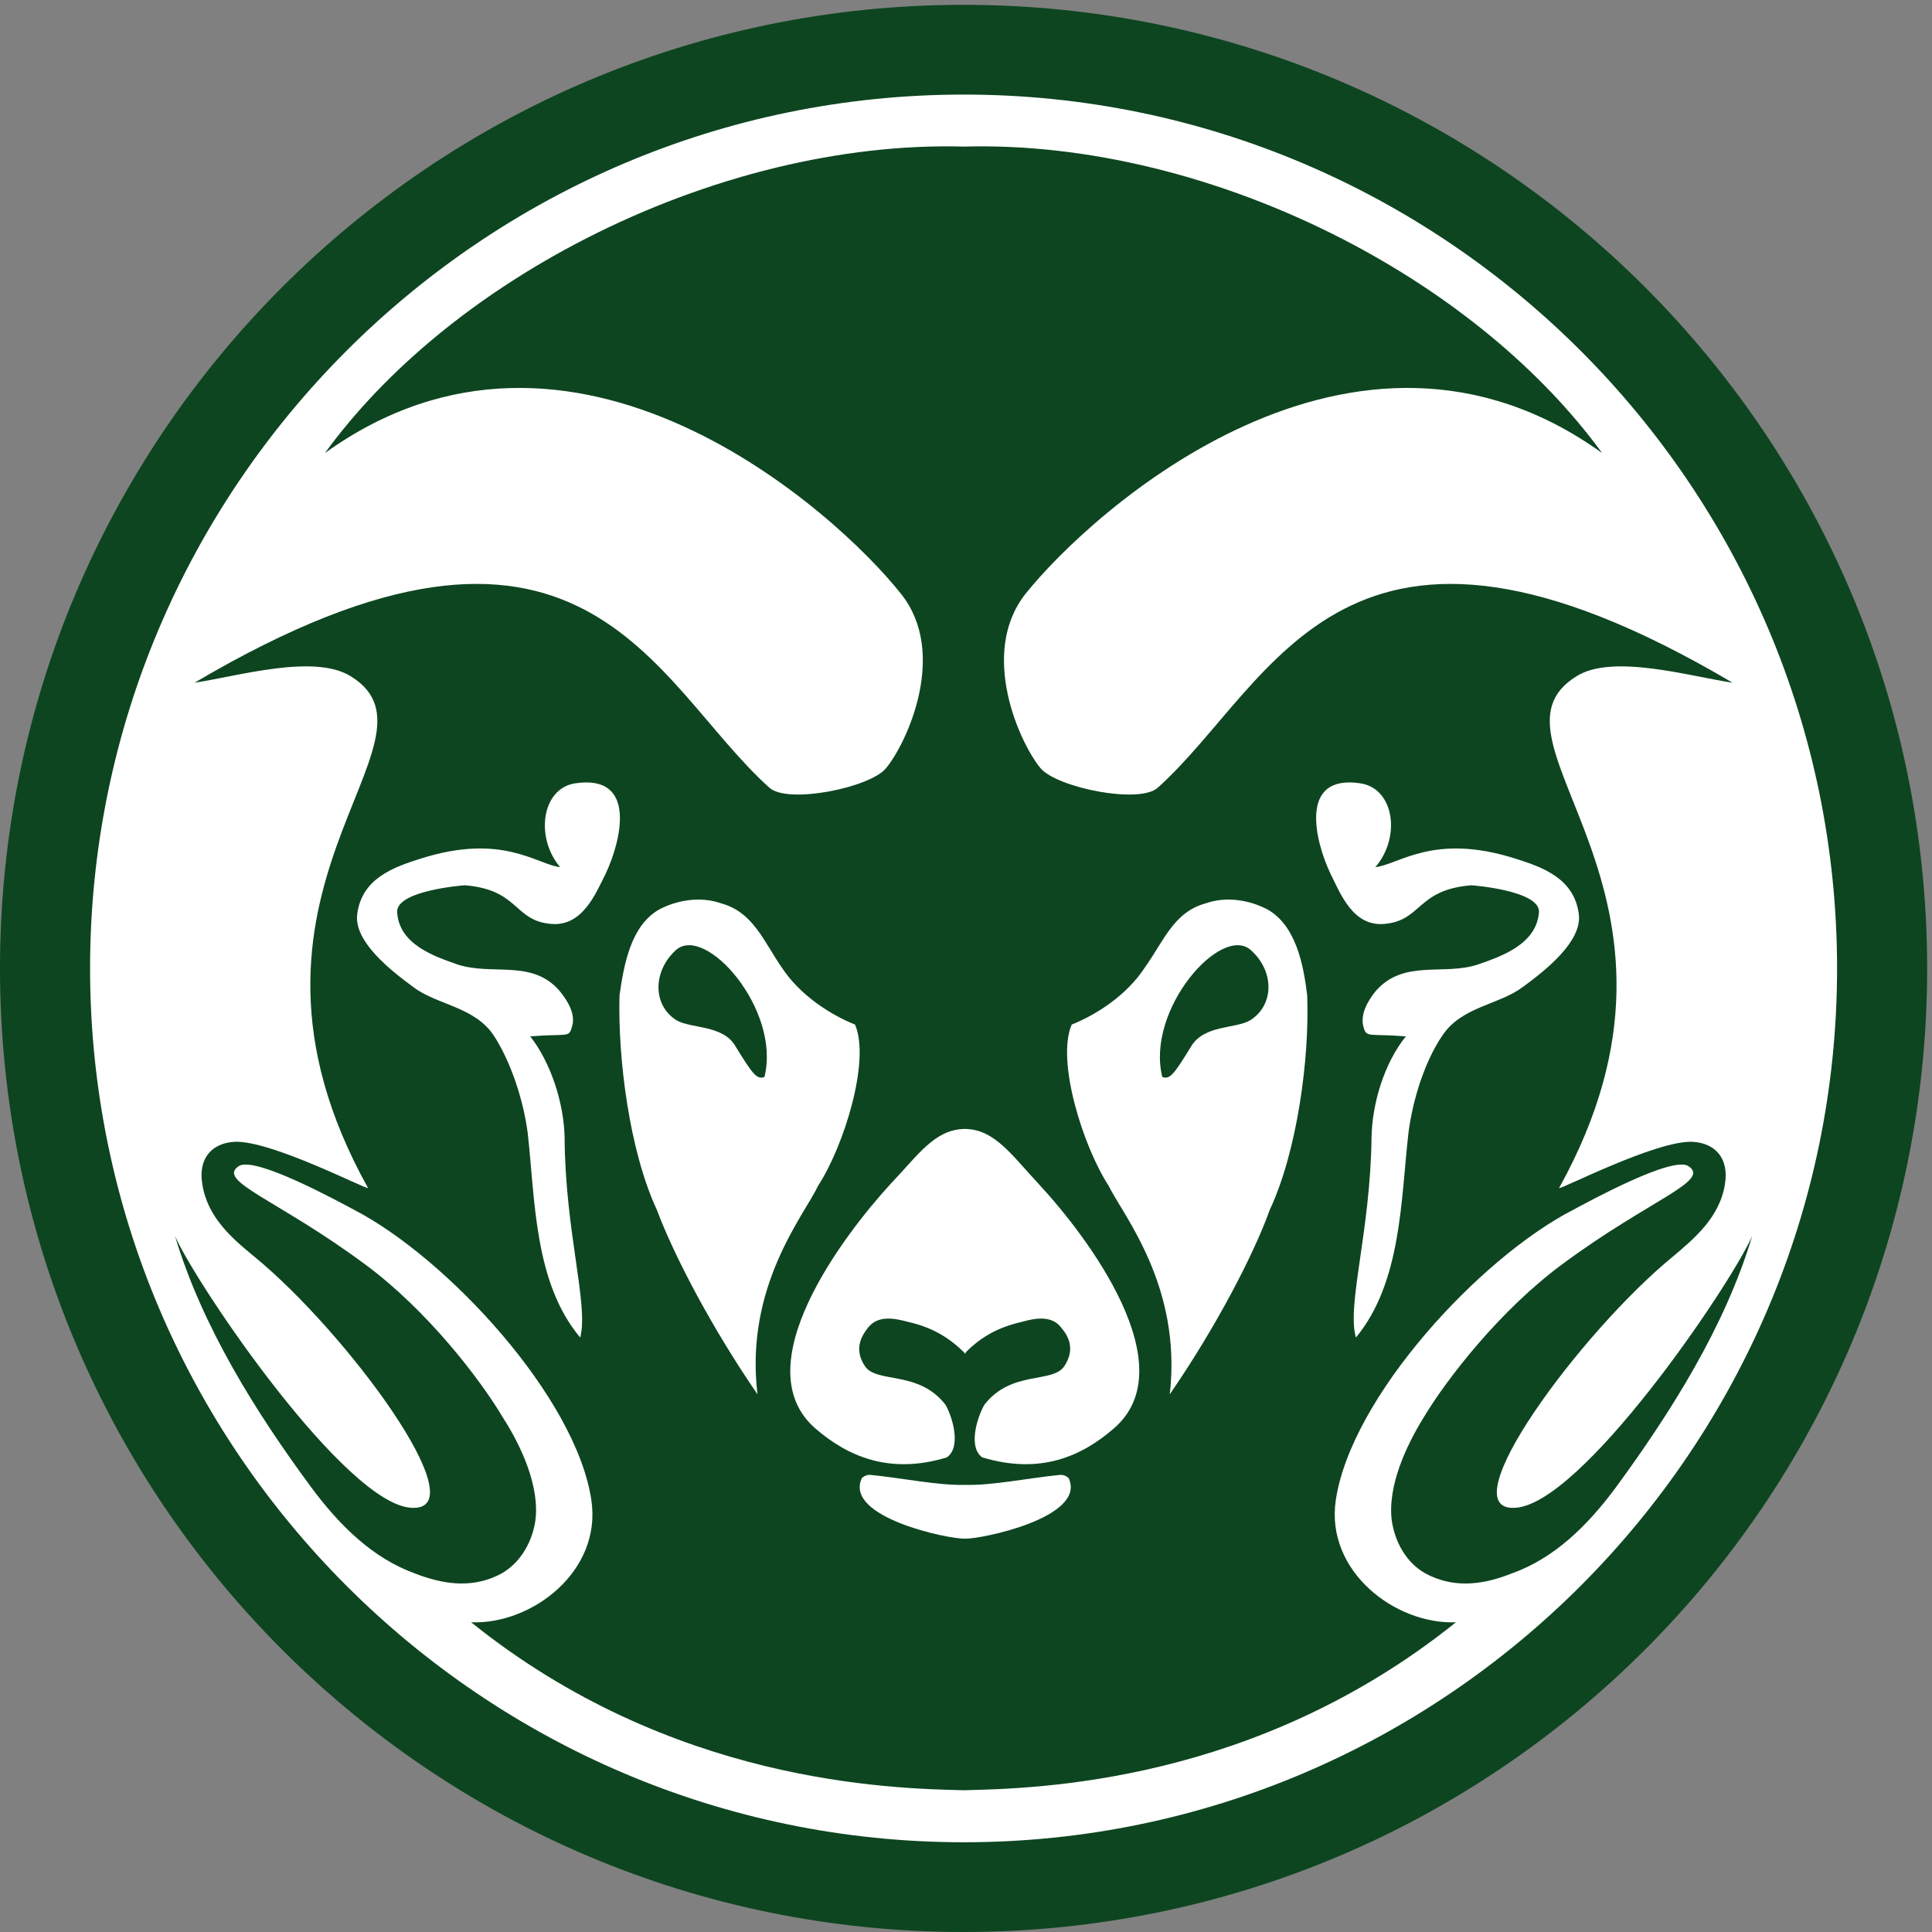 <svg
   version="1.1"
   id="svg1"
   width="384"
   height="384"
   viewBox="0 0 384 384"
   sodipodiDocname="CSU-Ram-357.eps"
   xmlnsInkscape="http://www.inkscape.org/namespaces/inkscape"
   xmlnsSodipodi="http://sodipodi.sourceforge.net/DTD/sodipodi-0.dtd"
   xmlns="http://www.w3.org/2000/svg"
   xmlnsSvg="http://www.w3.org/2000/svg">
  <rect x="0" y="0" width="384" height="384" fill="#808080" stroke="none"/>
  <defs
     id="defs1">
    <clipPath
       clipPathUnits="userSpaceOnUse"
       id="clipPath3">
      <path
         d="m 1790.67,1634.74 -0.01,0.01 v 0 l 0.01,-0.01"
         id="path3" />
    </clipPath>
  </defs>
  <sodipodiNamedview
     id="namedview1"
     pagecolor="#ffffff"
     bordercolor="#666666"
     borderopacity="1.0"
     inkscapeShowpageshadow="2"
     inkscapePageopacity="0.0"
     inkscapePagecheckerboard="0"
     inkscapeDeskcolor="#d1d1d1" />
  <g
     id="g1"
     inkscapeGroupmode="layer"
     inkscapeLabel="1">
    <g
       id="group-R5">
      <path
         id="path2"
         d="m 1790.67,1634.74 -0.01,0.01 v 0 l 0.01,-0.01"
         style="fill:#ffffff;fill-opacity:1;fill-rule:nonzero;stroke:none"
         transform="matrix(0.133,0,0,-0.133,0,384)"
         clip-path="url(#clipPath3)" />
      <path
         id="path4"
         d="M 2879.98,1440 C 2879.98,644.711 2235.28,0 1439.99,0 644.707,0 0,644.711 0,1440 c 0,795.29 644.707,1440 1439.99,1440 795.29,0 1439.99,-644.71 1439.99,-1440"
         style="fill:#0d4520;fill-opacity:1;fill-rule:nonzero;stroke:none"
         transform="matrix(0.133,0,0,-0.133,0,384)" />
      <path
         id="path5"
         d="m 1583.85,683.09 c -47.41,-4.692 -99.4,-15.781 -141.35,-14.969 -41.94,-0.812 -94,10.277 -141.38,14.969 -7.6,0.851 -13.13,-4.692 -13.13,-4.692 -27.66,-59.007 131.16,-91.628 154.04,-90.578 22.91,-1.05 182.58,31.571 154.96,90.578 0,0 -5.64,5.543 -13.14,4.692"
         style="fill:#ffffff;fill-opacity:1;fill-rule:nonzero;stroke:none"
         transform="matrix(0.133,0,0,-0.133,0,384)" />
      <path
         id="path6"
         d="m 1009.8,1467.12 c 43.92,40.21 157.81,-88.65 132.59,-189.41 -11.23,-3.7 -16.8,2.71 -43.06,45.61 -18.63,32.75 -66.25,26.24 -88.65,39.3 -36.278,23.39 -34.481,73.78 -0.88,104.5 z M 981.766,1078.9 c 24.304,-65.36 80.294,-173.662 150.244,-275.369 -19.55,161.481 70.05,267.839 90.61,311.749 38.32,58.75 78.5,186.73 55.15,240.79 -37.33,14.97 -82.2,43.95 -109.31,85.02 -27.08,39.16 -42.87,82.97 -90.45,96.04 -31.76,11.3 -67.33,4.68 -93.393,-9.33 -41.98,-24.23 -52.195,-82.03 -58.777,-127.78 -2.75,-94.28 14.863,-233.42 55.926,-321.12"
         style="fill:#ffffff;fill-opacity:1;fill-rule:nonzero;stroke:none"
         transform="matrix(0.133,0,0,-0.133,0,384)" />
      <path
         id="path7"
         d="m 1869.5,1467.12 c 34.49,-30.72 35.5,-81.11 -0.95,-104.5 -21.44,-13.06 -69.09,-6.55 -88.61,-39.3 -26.1,-42.9 -31.8,-49.31 -42.96,-45.61 -25.15,100.76 88.61,229.62 132.52,189.41 z M 1748.14,803.531 c 69.98,101.707 125.91,210.009 149.29,275.369 41.14,87.7 59.77,226.84 56.04,321.12 -5.57,45.75 -16.74,103.55 -58.78,127.78 -26.14,14.01 -61.57,20.63 -93.26,9.33 -47.59,-13.07 -62.62,-56.88 -90.72,-96.04 -26.91,-41.07 -71.78,-70.05 -109.11,-85.02 -23.41,-54.06 16.87,-182.04 55.12,-240.79 21.41,-43.91 110.02,-150.268 91.42,-311.749"
         style="fill:#ffffff;fill-opacity:1;fill-rule:nonzero;stroke:none"
         transform="matrix(0.133,0,0,-0.133,0,384)" />
      <path
         id="path8"
         d="m 533.758,1520.43 c -4.684,-40.18 49.48,-83.11 83.996,-108.36 35.531,-26.98 91.527,-28.91 120.445,-72.8 24.231,-37.26 43.813,-94.17 50.465,-145.59 11.133,-99.03 9.297,-223.071 78.395,-305.301 12.964,48.633 -22.465,157.771 -23.282,298.721 -1.121,52.29 -20.668,112.06 -51.382,151.36 56.878,4.58 57.796,-2.92 62.48,14.86 5.531,17.72 -5.602,37.34 -18.699,53.15 -41.067,47.58 -99.813,22.43 -152.176,39.3 -34.48,12.08 -87.625,29.8 -90.477,78.29 -1.835,32.69 100.864,40.19 100.864,40.19 82.058,-6.49 72.691,-53.15 129.636,-57.8 46.7,-3.8 66.317,45.65 81.317,75.55 22.398,47.58 48.465,149.36 -46.699,134.46 -49.547,-8.42 -58.844,-81.32 -21.582,-125.13 -34.414,3.77 -85.797,51.35 -207.157,13.13 -41.945,-13.13 -89.593,-29.96 -96.144,-84.03"
         style="fill:#ffffff;fill-opacity:1;fill-rule:nonzero;stroke:none"
         transform="matrix(0.133,0,0,-0.133,0,384)" />
      <path
         id="path9"
         d="m 1218.92,752.148 c 47.58,-41.058 110.2,-69.058 196.02,-42.898 21.49,14.871 9.3,58.75 -1.83,78.469 -40.18,52.191 -102.69,31.59 -120.44,57.761 -16.87,25.18 -5.6,44.899 4.65,57.829 14.93,18.66 39.16,14.05 59.73,8.453 36.45,-8.25 61.22,-23.524 84.06,-45.852 v -1.699 l 0.85,0.82 0.98,-0.82 v 1.73 c 21.96,22.368 47.65,37.641 84,45.821 19.61,5.597 44.8,10.207 58.85,-8.453 11.2,-12.93 21.44,-32.649 4.68,-57.829 -17.78,-26.171 -79.35,-5.57 -119.53,-57.761 -11.13,-19.719 -24.3,-63.598 -2.92,-78.469 86.92,-26.16 148.51,1.84 196.09,42.898 108.33,92.454 -39.16,287.522 -112.02,365.882 -40.42,43.34 -65.57,81.05 -109.15,82.07 v 0.1 l -0.98,-0.07 -0.85,0.07 v -0.1 c -44.59,-1.02 -68.72,-38.69 -110.16,-82.07 -71.85,-78.36 -219.41,-273.428 -112.03,-365.882"
         style="fill:#ffffff;fill-opacity:1;fill-rule:nonzero;stroke:none"
         transform="matrix(0.133,0,0,-0.133,0,384)" />
      <path
         id="path10"
         d="m 2068.31,1506.45 c 56.98,4.65 48.43,51.31 130.69,57.8 0,0 102.63,-7.5 100.9,-40.19 -3.8,-48.49 -57.08,-66.21 -91.53,-78.29 -51.35,-16.87 -110.26,8.28 -152.21,-39.3 -12.96,-15.81 -23.35,-35.43 -18.73,-53.15 4.68,-17.78 6.72,-10.28 63.53,-14.86 -31.77,-39.3 -50.4,-99.07 -51.31,-151.36 -1.77,-140.95 -37.34,-250.088 -23.35,-298.721 68.21,82.23 67.19,206.271 78.46,305.301 6.48,51.42 25.11,108.33 50.43,145.59 28.92,43.89 84.03,45.82 120.34,72.8 34.55,25.25 88.61,68.18 83.96,108.36 -6.51,54.07 -54.09,70.9 -96.04,84.03 -121.43,38.22 -172.74,-9.36 -208.17,-13.13 38.21,43.81 28.88,116.71 -21.42,125.13 -94.38,14.9 -68.25,-86.88 -45.78,-134.46 14.94,-29.9 33.57,-79.35 80.23,-75.55"
         style="fill:#ffffff;fill-opacity:1;fill-rule:nonzero;stroke:none"
         transform="matrix(0.133,0,0,-0.133,0,384)" />
      <path
         id="path11"
         d="m 1149.62,1710.21 c 27.36,-25.25 150.82,0 174.41,28.92 31.12,37.33 93.29,171.79 22.6,260.44 -97.52,123.45 -489.857,477.75 -861.052,210.56 90.399,124.43 226.524,236.81 389.285,320.21 183.367,93.96 384.177,142.82 565.547,137.83 l 0.51,-0.02 0.52,0.02 c 181.17,4.94 381.5,-43.87 564.24,-137.81 161.91,-83.25 297.78,-195.61 388.55,-320.16 -371.99,267.06 -763.28,-87.19 -861.86,-210.63 -69.71,-88.65 -8.42,-223.11 22.67,-260.44 24.5,-28.92 147.97,-54.17 175.32,-28.92 175.39,157.68 277.2,500.31 858.79,156.76 -63.09,9.33 -179.97,43.95 -233.66,9.33 -156.66,-97.13 220.46,-321.12 -25.56,-764.48 1.94,-2.75 144.34,71 198.95,69.1 35.83,-1.83 54.74,-26.03 49.04,-62.48 -7.54,-50.46 -46.19,-82.26 -78.26,-109.35 -136.74,-111.988 -335.58,-380.781 -235.7,-375.18 98.96,4.68 319.66,328.551 354.48,406.03 -40.52,-135.311 -121.53,-263.151 -202.74,-374.26 -43.38,-58.848 -93.2,-107.309 -156.42,-129.782 -39.61,-15.816 -81.15,-22.429 -121.67,-3.726 -31.9,13.976 -51.82,45.75 -57.52,81.277 -7.37,52.231 21.78,113.832 47.14,154.961 35.02,58.68 115.11,161.371 207.42,229.52 131.1,97.13 222.5,124.21 188.63,146.58 -23.62,15.88 -147.97,-52.34 -172.47,-65.37 C 2211.19,1007.26 2018.8,799.148 1996.19,645.039 1980.59,538.852 2085.56,459.148 2175.8,462.871 1876.19,222.262 1550.13,214.41 1440.7,211.852 l -0.88,0.027 -0.26,-0.02 c -110.38,2.582 -437.04,10.789 -735.49,251.02 90.321,-3.809 195.414,75.922 179.719,182.16 -22.637,154.109 -215.879,362.221 -354.41,434.101 -24.535,13.03 -149.051,81.25 -172.606,65.37 -33.937,-22.37 57.457,-49.45 188.559,-146.58 92.445,-68.149 171.656,-170.84 206.477,-229.52 26.402,-41.129 55.621,-102.73 48.086,-154.961 -5.7,-35.527 -26.368,-67.301 -57.524,-81.277 -40.586,-18.703 -81.957,-12.09 -122.516,3.726 -62.171,22.473 -112.195,70.934 -155.566,129.782 -81.996,111.109 -162.086,238.949 -202.742,374.26 34.816,-77.479 255.516,-401.35 353.558,-406.03 100.797,-5.601 -98.042,263.192 -234.777,375.18 -32.988,27.09 -70.726,58.89 -78.125,109.35 -5.84,36.45 13.067,60.65 48.938,62.48 54.742,1.9 197.074,-71.85 198.875,-69.1 -246.93,443.36 131.066,667.35 -25.387,764.48 -54.774,34.62 -170.57,0 -233.828,-9.33 581.758,343.55 683.429,0.92 858.819,-156.76 z m 1292.55,462.06 -0.01,0.01 v 0 z M 2213.01,469.68 H 2213 l 0.02,0.011 z M 1440.4,134.109 c 718.69,0 1304.96,587.161 1304.96,1305.891 0,719.62 -586.27,1305.89 -1304.96,1305.89 C 720.785,2745.89 134.617,2159.62 134.617,1440 134.617,721.27 720.785,134.109 1440.4,134.109"
         style="fill:#ffffff;fill-opacity:1;fill-rule:nonzero;stroke:none"
         transform="matrix(0.133,0,0,-0.133,0,384)" />
    </g>
  </g>
</svg>
